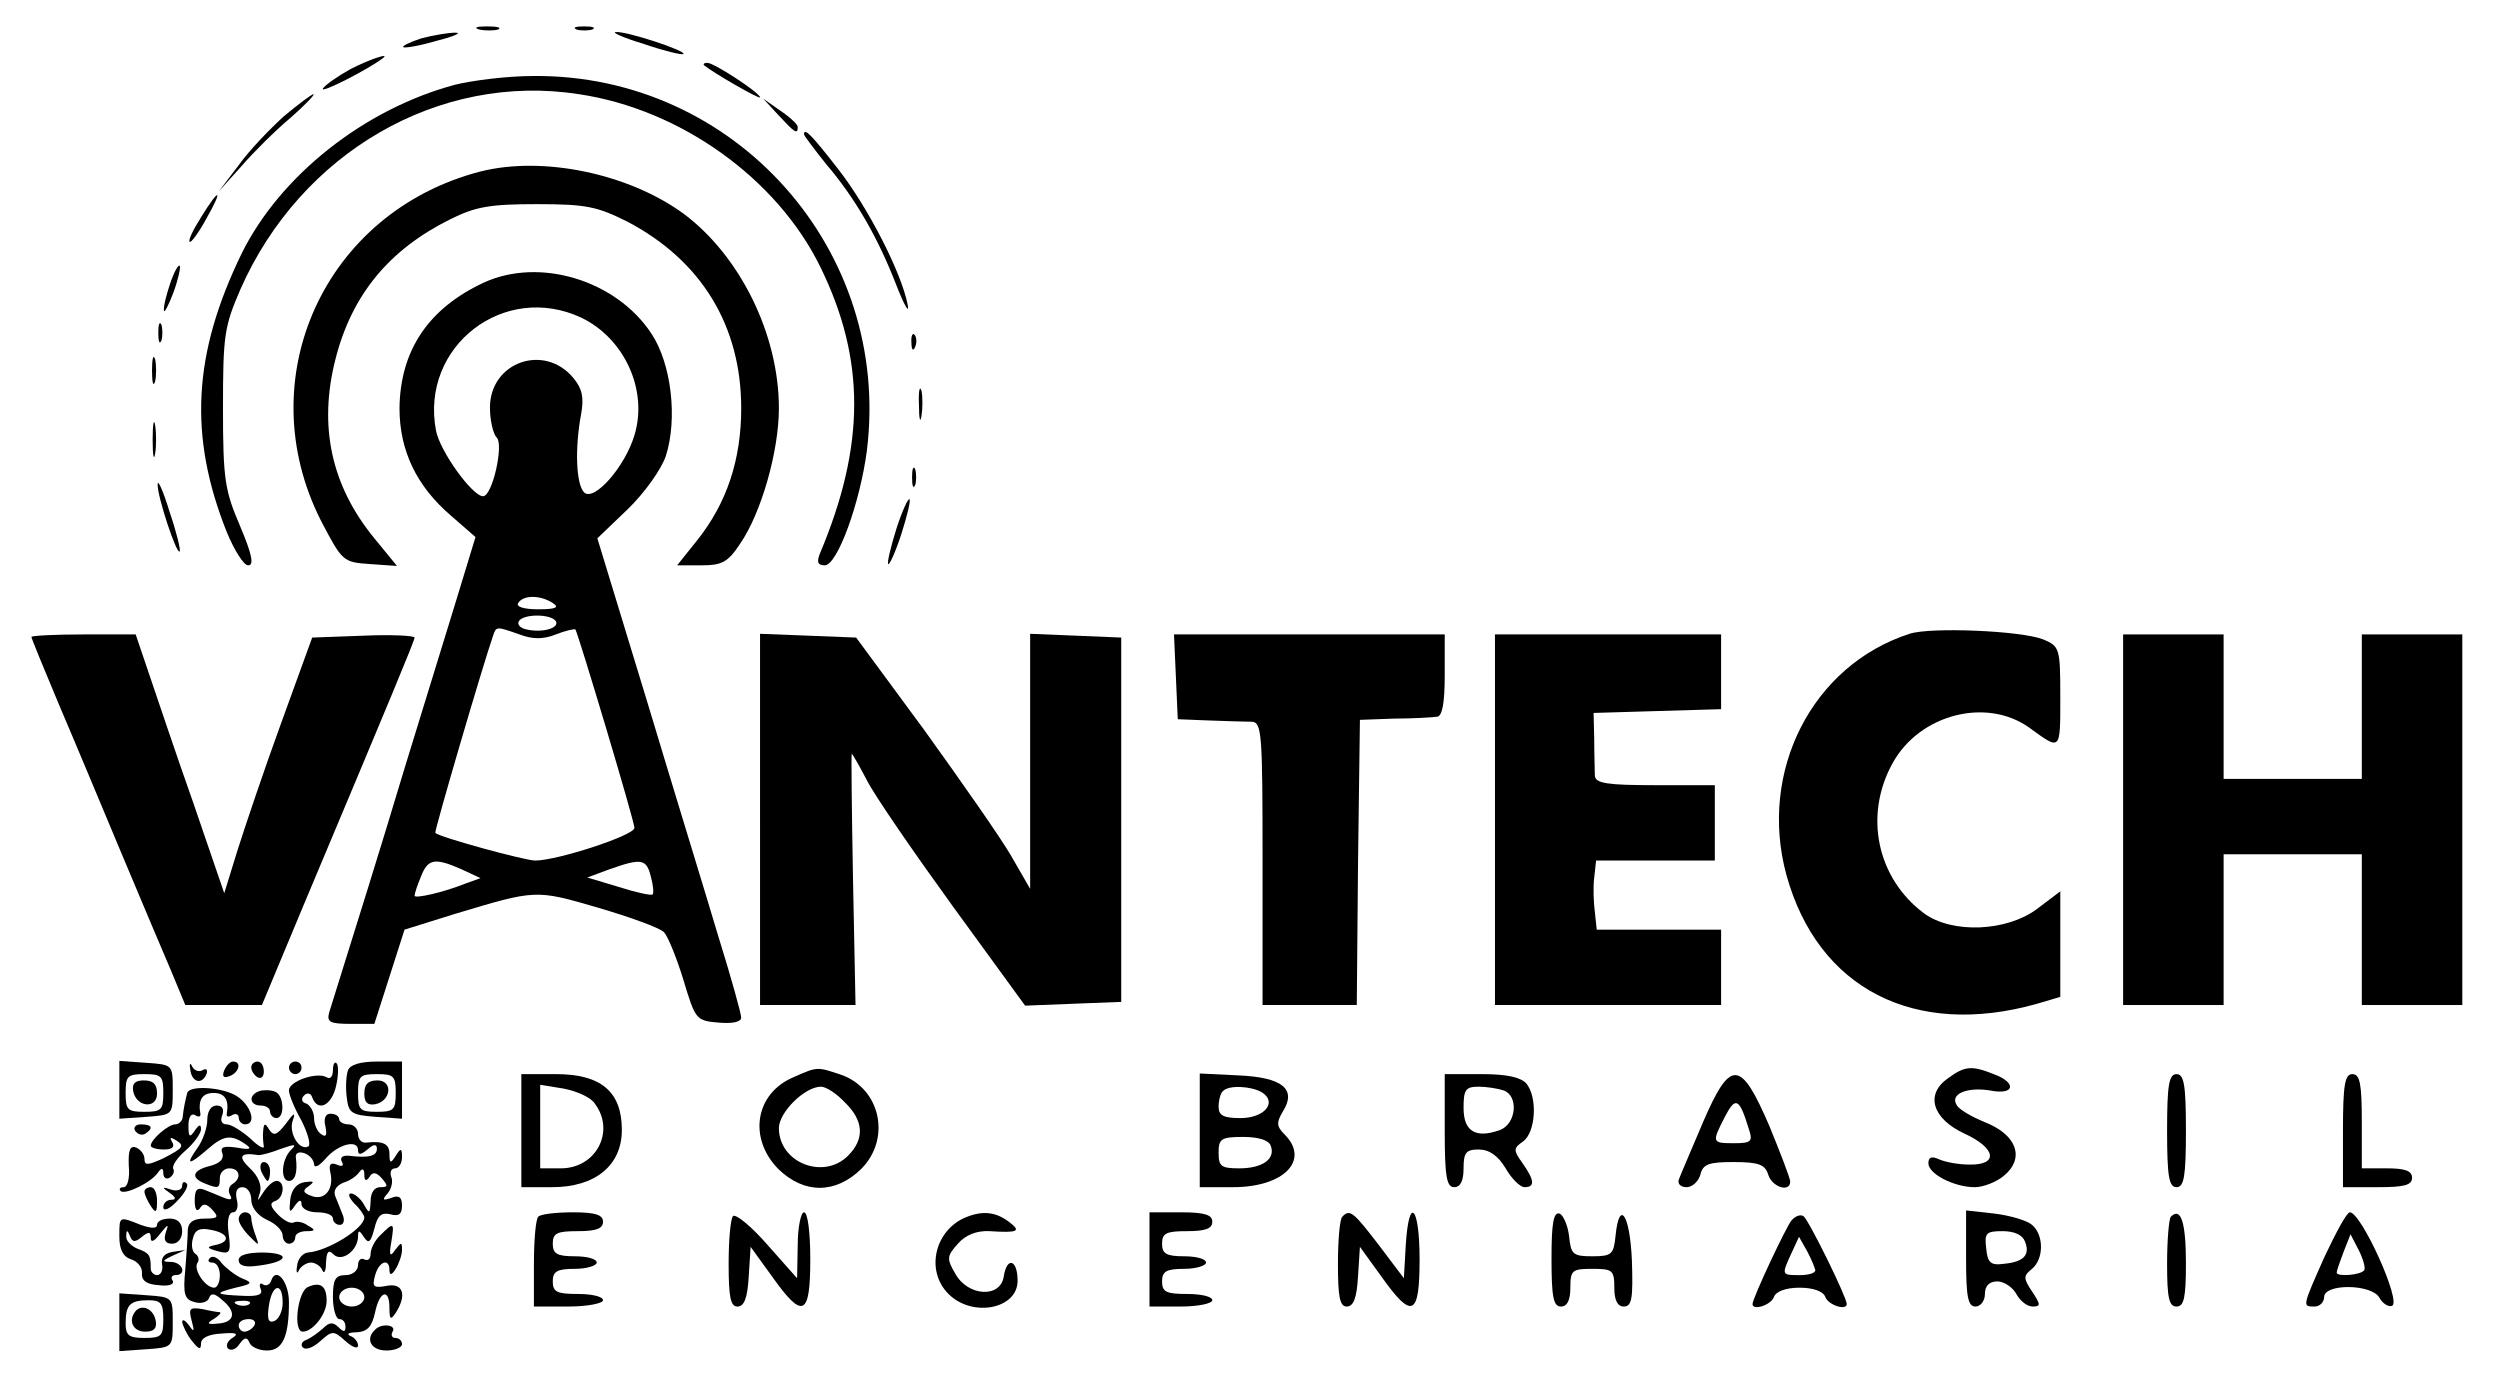 <?xml version="1.0" standalone="no"?>
<!DOCTYPE svg PUBLIC "-//W3C//DTD SVG 20010904//EN"
 "http://www.w3.org/TR/2001/REC-SVG-20010904/DTD/svg10.dtd">
<svg version="1.0" xmlns="http://www.w3.org/2000/svg"
 width="398pt" height="221pt" viewBox="0 0 398 221"
 preserveAspectRatio="xMidYMid meet">

<g transform="translate(0,221) scale(0.1,-0.1)"
fill="#000000" stroke="none">
<path d="M763 2163 c9 -2 23 -2 30 0 6 3 -1 5 -18 5 -16 0 -22 -2 -12 -5z"/>
<path d="M918 2163 c6 -2 18 -2 25 0 6 3 1 5 -13 5 -14 0 -19 -2 -12 -5z"/>
<path d="M671 2149 c-18 -6 -31 -12 -29 -14 2 -2 26 2 53 10 28 7 41 13 30 13
-11 0 -35 -4 -54 -9z"/>
<path d="M1025 2140 c32 -11 61 -18 63 -16 5 5 -89 36 -107 35 -9 0 11 -9 44
-19z"/>
<path d="M558 2100 c-20 -11 -40 -25 -44 -31 -5 -9 73 31 95 48 14 10 -20 -1
-51 -17z"/>
<path d="M1121 2106 c13 -11 89 -55 89 -51 0 7 -73 55 -84 55 -5 0 -7 -2 -5
-4z"/>
<path d="M724 2075 c-145 -39 -278 -145 -339 -268 -78 -160 -85 -291 -24 -444
12 -29 27 -53 34 -53 10 0 6 18 -13 63 -24 56 -27 74 -27 187 0 116 2 130 28
190 96 217 316 345 539 310 161 -24 315 -134 384 -275 72 -147 72 -284 -1
-457 -5 -13 -3 -18 8 -18 20 0 56 99 67 182 40 320 -210 600 -531 597 -41 0
-97 -7 -125 -14z"/>
<path d="M452 2025 c-22 -20 -55 -54 -72 -78 l-32 -42 36 40 c19 22 54 57 78
77 24 21 40 38 37 38 -3 0 -24 -16 -47 -35z"/>
<path d="M1239 2027 c26 -28 31 -32 31 -19 0 4 -13 16 -28 26 l-27 19 24 -26z"/>
<path d="M1280 1996 c0 -2 16 -23 35 -47 47 -55 83 -118 112 -193 13 -33 21
-47 18 -31 -10 51 -62 153 -110 215 -42 54 -55 68 -55 56z"/>
<path d="M765 1937 c-248 -64 -369 -329 -254 -556 34 -65 35 -66 78 -69 l43
-3 -36 44 c-69 84 -89 179 -62 285 26 103 86 175 183 223 40 20 63 24 138 24
79 0 96 -4 144 -28 118 -62 181 -166 181 -297 0 -82 -23 -151 -70 -210 l-32
-40 39 0 c32 0 42 5 61 34 34 49 62 148 62 216 0 118 -62 243 -152 310 -88 64
-224 92 -323 67z"/>
<path d="M320 1864 c-12 -19 -21 -37 -18 -39 2 -2 14 14 26 36 28 49 22 52 -8
3z"/>
<path d="M271 1759 c-6 -18 -11 -37 -10 -43 0 -6 7 7 15 28 8 22 12 41 10 43
-2 2 -9 -10 -15 -28z"/>
<path d="M770 1760 c-88 -41 -133 -108 -134 -200 0 -67 27 -124 82 -171 l39
-34 -32 -105 c-18 -58 -54 -175 -80 -260 -38 -127 -81 -264 -121 -392 -4 -15
1 -18 34 -18 l38 0 24 75 24 75 80 25 c130 39 128 39 228 10 51 -15 98 -32
105 -39 6 -6 20 -40 31 -76 19 -63 20 -65 56 -68 22 -2 36 1 36 8 0 6 -16 64
-36 128 -19 64 -71 233 -114 376 l-79 259 48 46 c27 26 54 64 61 85 19 59 9
147 -23 195 -56 85 -178 122 -267 81z m156 -56 c68 -33 106 -115 84 -187 -15
-50 -64 -106 -80 -91 -13 13 -15 70 -5 124 5 27 2 41 -12 58 -46 56 -133 26
-133 -47 0 -20 5 -42 11 -48 11 -11 -7 -93 -22 -93 -17 0 -69 72 -75 105 -25
134 109 237 232 179z m-46 -454 c11 -7 5 -10 -23 -10 -23 0 -36 4 -32 10 8 13
35 13 55 0z m5 -29 c6 -11 -22 -19 -47 -13 -10 2 -15 8 -12 13 7 12 51 12 59
0z m-58 -21 c21 -8 38 -8 58 0 15 6 29 9 31 8 4 -5 94 -305 94 -316 0 -12
-123 -52 -158 -52 -16 0 -152 37 -159 44 -2 2 75 265 92 314 5 15 5 15 42 2z
m-92 -374 l30 -14 -25 -9 c-35 -14 -80 -24 -80 -19 0 3 4 16 10 30 11 29 22
31 65 12z m301 -11 c4 -14 5 -27 3 -29 -2 -2 -26 3 -54 12 l-50 15 35 13 c51
18 59 17 66 -11z"/>
<path d="M252 1680 c0 -14 2 -19 5 -12 2 6 2 18 0 25 -3 6 -5 1 -5 -13z"/>
<path d="M1451 1664 c0 -11 3 -14 6 -6 3 7 2 16 -1 19 -3 4 -6 -2 -5 -13z"/>
<path d="M242 1620 c0 -19 2 -27 5 -17 2 9 2 25 0 35 -3 9 -5 1 -5 -18z"/>
<path d="M1463 1565 c0 -22 2 -30 4 -17 2 12 2 30 0 40 -3 9 -5 -1 -4 -23z"/>
<path d="M243 1510 c0 -25 2 -35 4 -22 2 12 2 32 0 45 -2 12 -4 2 -4 -23z"/>
<path d="M1452 1450 c0 -14 2 -19 5 -12 2 6 2 18 0 25 -3 6 -5 1 -5 -13z"/>
<path d="M251 1439 c-1 -18 30 -112 35 -107 2 2 -5 31 -16 63 -10 33 -19 53
-19 44z"/>
<path d="M1427 1368 c-9 -29 -15 -54 -13 -56 2 -2 12 20 21 48 9 28 15 53 13
55 -2 3 -12 -19 -21 -47z"/>
<path d="M3040 1201 c-155 -50 -241 -219 -196 -384 50 -181 204 -260 399 -205
l37 11 0 84 0 84 -37 -28 c-48 -36 -135 -40 -180 -7 -75 56 -96 156 -50 239
43 78 149 105 217 57 51 -37 50 -39 50 48 0 78 -1 81 -27 92 -35 14 -180 20
-213 9z"/>
<path d="M50 1196 c0 -2 20 -51 44 -108 24 -56 69 -164 100 -238 31 -74 67
-159 79 -187 l22 -53 61 0 61 0 68 163 c137 326 175 417 175 422 0 3 -37 5
-81 3 l-82 -3 -49 -135 c-27 -74 -58 -166 -70 -204 l-21 -68 -49 143 c-28 79
-59 172 -71 207 l-21 62 -83 0 c-46 0 -83 -2 -83 -4z"/>
<path d="M1210 905 l0 -295 76 0 76 0 -4 200 c-2 110 -3 200 -2 200 1 0 12
-19 24 -42 12 -24 74 -114 137 -201 l115 -158 76 3 77 3 0 290 0 290 -72 3
-73 3 0 -203 0 -203 -30 52 c-16 28 -79 118 -138 200 l-109 148 -76 3 -77 3 0
-296z"/>
<path d="M1872 1133 l3 -68 50 -2 c28 -1 58 -2 68 -2 16 -1 17 -19 17 -226 l0
-225 75 0 75 0 2 227 3 227 55 2 c30 0 61 2 68 3 8 1 12 21 12 66 l0 65 -215
0 -216 0 3 -67z"/>
<path d="M2380 905 l0 -295 180 0 180 0 0 60 0 60 -99 0 -99 0 -3 28 c-2 15
-3 39 -1 55 l3 27 95 0 94 0 0 60 0 60 -95 0 c-77 0 -95 3 -96 15 0 8 -1 34
-1 58 l-1 42 101 3 102 3 0 59 0 60 -180 0 -180 0 0 -295z"/>
<path d="M3380 905 l0 -295 80 0 80 0 0 120 0 120 110 0 110 0 0 -120 0 -120
80 0 80 0 0 295 0 295 -80 0 -80 0 0 -115 0 -115 -110 0 -110 0 0 115 0 115
-80 0 -80 0 0 -295z"/>
<path d="M190 475 l0 -46 43 3 c42 3 42 3 42 43 0 40 0 40 -42 43 l-43 3 0
-46z m70 -5 c0 -27 -3 -30 -30 -30 -27 0 -30 3 -30 30 0 27 3 30 30 30 27 0
30 -3 30 -30z"/>
<path d="M212 473 c5 -26 38 -29 38 -4 0 15 -6 21 -21 21 -14 0 -19 -5 -17
-17z"/>
<path d="M303 507 c2 -20 19 -25 26 -6 2 6 -1 9 -7 5 -6 -3 -13 0 -16 6 -3 7
-5 5 -3 -5z"/>
<path d="M357 506 c-4 -10 -1 -13 9 -9 15 6 19 23 5 23 -5 0 -11 -7 -14 -14z"/>
<path d="M400 511 c0 -6 5 -13 10 -16 6 -3 10 1 10 9 0 9 -4 16 -10 16 -5 0
-10 -4 -10 -9z"/>
<path d="M460 510 c0 -5 5 -10 10 -10 6 0 10 5 10 10 0 6 -4 10 -10 10 -5 0
-10 -4 -10 -10z"/>
<path d="M530 506 c0 -9 -4 -15 -10 -11 -15 9 -60 -6 -60 -21 0 -7 9 -29 20
-48 10 -20 15 -38 11 -41 -14 -8 -32 21 -25 41 5 14 2 13 -11 -5 -14 -18 -19
-20 -26 -10 -7 12 -9 11 -10 -1 -1 -8 0 -19 1 -25 1 -5 -9 0 -22 13 -14 12
-30 22 -37 22 -8 0 -11 6 -7 15 3 9 0 15 -9 15 -9 0 -15 -9 -15 -23 0 -12 -7
-33 -16 -45 -19 -27 -14 -28 16 -2 26 23 38 24 60 9 12 -8 9 -10 -13 -6 -21 3
-27 1 -23 -9 3 -9 -4 -16 -19 -20 -29 -7 -32 -19 -9 -28 22 -9 24 -8 24 9 0 8
7 15 15 15 17 0 20 -16 5 -25 -6 -4 -7 -11 -4 -17 5 -8 1 -9 -9 -5 -10 4 -24
10 -32 13 -11 4 -15 0 -15 -17 0 -14 3 -19 8 -13 5 9 11 8 20 -2 11 -12 9 -14
-13 -14 -17 0 -25 -6 -26 -17 0 -10 -2 -39 -4 -64 -4 -40 -1 -48 15 -52 10 -3
21 0 23 7 3 8 9 7 20 -3 24 -19 21 -36 -5 -38 -18 -2 -20 0 -8 7 8 5 13 10 10
11 -3 0 -15 2 -28 5 -20 3 -22 1 -17 -18 5 -18 4 -20 -4 -8 -6 8 -11 11 -11 5
1 -5 7 -19 15 -29 11 -14 15 -16 15 -5 0 9 12 15 33 16 23 2 28 0 17 -7 -8 -5
-11 -12 -7 -17 5 -4 13 -1 18 7 8 11 12 12 16 3 2 -7 15 -13 28 -13 25 0 35
22 35 77 0 32 -20 57 -28 35 -2 -7 -8 -10 -13 -7 -5 4 -7 0 -4 -7 4 -9 -4 -12
-27 -11 -46 2 -48 4 -13 13 27 6 28 8 10 15 -11 5 -25 16 -32 24 -6 9 -15 13
-19 8 -4 -4 -2 -7 4 -7 7 0 12 -9 12 -20 0 -11 -4 -20 -9 -20 -14 0 -33 28
-27 39 4 5 2 12 -3 15 -5 3 -7 14 -4 24 3 14 11 18 29 14 28 -5 32 -19 7 -24
-15 -3 -14 -5 4 -10 19 -5 21 -2 17 28 -3 21 0 34 7 34 6 0 9 9 6 20 -3 13 0
20 9 20 8 0 14 -9 14 -20 0 -12 10 -25 25 -32 14 -6 25 -17 25 -25 0 -7 5 -13
10 -13 6 0 10 5 10 10 0 6 8 10 18 10 14 0 15 2 2 9 -8 6 -18 7 -22 5 -5 -3
-16 3 -25 12 -13 13 -14 19 -5 22 14 4 17 32 2 32 -5 0 -14 -8 -20 -17 -11
-17 -11 -17 -6 -1 3 11 -3 26 -16 38 -20 19 -16 26 14 21 4 0 20 4 35 10 23 8
26 8 16 -2 -15 -15 -17 -49 -3 -49 10 0 14 14 11 37 -1 8 5 10 14 7 8 -3 15
-11 15 -18 1 -6 8 -2 18 9 19 23 52 32 52 14 0 -8 4 -8 15 1 10 9 15 9 15 1 0
-11 -12 -15 -44 -11 -11 1 -15 -3 -12 -9 4 -7 1 -9 -8 -5 -10 4 -13 0 -10 -13
6 -26 -9 -45 -30 -37 -14 5 -15 9 -4 16 9 7 8 8 -7 6 -13 -2 -21 -12 -23 -28
-2 -20 -1 -22 7 -10 7 10 11 11 11 3 0 -7 11 -13 25 -13 14 0 25 -4 25 -10 0
-5 5 -10 11 -10 6 0 8 7 5 15 -3 8 -9 22 -12 30 -4 9 1 17 12 22 11 3 22 11
26 17 5 7 8 5 8 -4 0 -10 3 -11 8 -4 5 9 11 8 20 -2 10 -12 10 -14 -3 -14 -9
0 -15 -9 -15 -22 -1 -21 -2 -21 -11 -5 -5 9 -15 17 -20 17 -6 0 -3 -7 5 -16 9
-8 16 -19 16 -22 0 -18 -59 -54 -90 -56 -8 -1 -16 -10 -17 -21 -2 -11 0 -14 3
-7 3 6 12 12 19 12 7 0 16 -6 18 -12 3 -7 6 -2 6 12 1 18 4 21 12 13 13 -13
39 6 39 29 0 10 2 10 9 -1 8 -12 11 -9 17 13 5 21 11 26 25 23 14 -4 19 0 19
14 0 13 -5 17 -17 12 -14 -5 -15 -3 -6 7 6 7 9 19 6 26 -3 8 0 14 6 14 6 0 11
8 11 18 0 14 -2 15 -10 2 -8 -13 -10 -12 -10 3 0 16 -10 21 -37 18 -7 -1 -13
5 -13 14 0 8 -7 15 -15 15 -8 0 -15 4 -15 8 0 5 -6 9 -14 9 -8 0 -11 -8 -8
-20 3 -14 1 -18 -6 -13 -7 4 -12 16 -12 26 0 10 -6 20 -12 23 -8 2 -9 8 -4 13
5 5 11 4 13 -3 9 -24 31 -13 38 18 4 17 4 33 1 36 -3 4 -6 -1 -6 -11z m-80
-370 c0 -13 -6 -26 -13 -29 -10 -4 -12 3 -9 24 5 35 22 39 22 5z m-53 -2 c-3
-3 -12 -4 -19 -1 -8 3 -5 6 6 6 11 1 17 -2 13 -5z m8 -34 c-3 -5 -10 -10 -16
-10 -5 0 -9 5 -9 10 0 6 7 10 16 10 8 0 12 -4 9 -10z"/>
<path d="M554 506 c-3 -8 -4 -27 -2 -43 3 -25 7 -28 46 -31 l42 -3 0 45 0 46
-40 0 c-26 0 -43 -5 -46 -14z m76 -36 c0 -27 -3 -30 -30 -30 -27 0 -30 3 -30
30 0 27 3 30 30 30 27 0 30 -3 30 -30z"/>
<path d="M580 469 c0 -14 5 -19 17 -17 26 5 29 38 4 38 -15 0 -21 -6 -21 -21z"/>
<path d="M1263 495 c-61 -26 -72 -97 -24 -146 41 -40 91 -40 132 0 48 48 31
128 -32 150 -39 13 -37 13 -76 -4z m82 -40 c30 -29 32 -58 5 -85 -39 -39 -110
-11 -110 44 0 25 41 66 67 66 8 0 25 -11 38 -25z"/>
<path d="M3102 494 c-38 -26 -26 -65 26 -89 50 -23 54 -50 7 -49 -17 0 -38 4
-47 8 -13 6 -18 4 -18 -6 0 -17 41 -38 74 -38 13 0 34 8 46 18 34 28 21 65
-29 85 -22 9 -43 21 -46 28 -11 17 16 29 53 23 39 -8 44 12 6 26 -35 14 -46
13 -72 -6z"/>
<path d="M830 410 l0 -90 49 0 c69 0 111 35 111 91 0 61 -33 89 -105 89 l-55
0 0 -90z m117 43 c33 -44 2 -103 -54 -103 l-33 0 0 66 0 67 37 -6 c21 -4 44
-14 50 -24z"/>
<path d="M1910 410 l0 -90 53 0 c81 0 123 43 82 84 -13 13 -13 19 -3 36 23 36
0 55 -71 58 l-61 3 0 -91z m99 61 c25 -16 4 -41 -34 -41 -27 0 -35 4 -35 18 0
10 3 22 7 25 9 10 45 8 62 -2z m14 -85 c8 -21 -13 -36 -50 -36 -29 0 -33 3
-33 25 0 22 4 25 39 25 24 0 41 -5 44 -14z"/>
<path d="M2300 410 c0 -73 3 -90 15 -90 10 0 15 10 15 30 0 25 4 30 24 30 17
0 31 -10 43 -30 9 -16 23 -30 30 -30 17 0 16 11 -3 38 -15 21 -15 24 1 35 20
15 23 70 5 92 -9 10 -31 15 -71 15 l-59 0 0 -90z m94 64 c24 -9 20 -53 -6 -63
-39 -14 -58 -2 -58 35 0 29 3 34 24 34 13 0 31 -3 40 -6z"/>
<path d="M2711 423 c-18 -43 -36 -84 -38 -90 -3 -7 2 -13 12 -13 9 0 19 9 22
20 4 17 14 20 53 20 40 0 50 -4 55 -20 6 -20 35 -29 35 -11 0 5 -15 44 -33 88
-46 107 -62 108 -106 6z m73 -10 c7 -20 4 -23 -23 -23 -36 0 -36 1 -15 42 17
33 23 30 38 -19z"/>
<path d="M3450 410 c0 -73 3 -90 15 -90 12 0 15 17 15 90 0 73 -3 90 -15 90
-12 0 -15 -17 -15 -90z"/>
<path d="M3730 410 l0 -90 55 0 c42 0 55 3 55 15 0 11 -11 15 -40 15 l-40 0 0
75 c0 60 -3 75 -15 75 -12 0 -15 -17 -15 -90z"/>
<path d="M298 470 c-3 -12 -6 -26 -7 -37 0 -7 -6 -13 -12 -13 -11 0 -39 -24
-39 -34 0 -3 9 -6 21 -6 13 0 18 4 13 12 -4 7 -3 8 4 4 17 -10 15 -13 -18 -30
-24 -11 -30 -12 -30 -1 0 7 -6 15 -13 18 -10 4 -13 -4 -12 -29 2 -19 -2 -34
-8 -34 -6 0 -8 -3 -5 -6 7 -7 50 14 60 30 5 7 8 7 8 -2 0 -7 5 -10 10 -7 6 4
8 10 6 14 -3 4 6 18 19 29 14 12 25 28 25 34 0 9 -3 8 -10 -2 -8 -12 -10 -10
-10 8 0 13 4 20 10 17 6 -4 10 -3 9 2 -4 22 3 33 21 33 18 0 25 -11 21 -33 -1
-5 3 -6 9 -2 5 3 10 1 10 -4 0 -6 5 -11 10 -11 19 0 10 30 -13 45 -22 14 -75
18 -79 5z"/>
<path d="M413 473 c-18 -6 -16 -23 2 -23 8 0 15 -4 15 -10 0 -5 5 -10 10 -10
14 0 12 37 -2 42 -7 3 -19 3 -25 1z"/>
<path d="M215 410 c4 -6 11 -8 16 -5 14 9 11 15 -7 15 -8 0 -12 -5 -9 -10z"/>
<path d="M416 345 c4 -8 8 -15 10 -15 2 0 4 7 4 15 0 8 -4 15 -10 15 -5 0 -7
-7 -4 -15z"/>
<path d="M290 322 c0 -6 -8 -9 -17 -6 -15 5 -16 4 -3 -5 10 -7 11 -11 3 -11
-7 0 -13 -5 -13 -12 0 -7 10 -3 22 10 12 12 19 25 15 28 -4 4 -7 2 -7 -4z"/>
<path d="M230 313 c0 -5 5 -15 10 -23 8 -12 10 -11 10 8 0 12 -4 22 -10 22 -5
0 -10 -3 -10 -7z"/>
<path d="M380 269 c0 -6 8 -18 17 -27 16 -16 16 -16 10 1 -4 10 -7 23 -7 28 0
5 -4 9 -10 9 -5 0 -10 -5 -10 -11z"/>
<path d="M857 273 c-4 -3 -7 -37 -7 -75 l0 -68 55 0 c30 0 55 5 55 10 0 6 -18
10 -40 10 -33 0 -40 3 -40 20 0 16 7 20 35 20 19 0 35 5 35 10 0 6 -16 10 -35
10 -28 0 -35 4 -35 20 0 17 7 20 40 20 29 0 40 4 40 15 0 11 -12 15 -48 15
-27 0 -52 -3 -55 -7z"/>
<path d="M1167 274 c-4 -4 -7 -38 -7 -76 0 -53 3 -68 14 -68 11 0 16 14 18 48
l3 47 34 -47 c49 -69 61 -64 61 27 0 43 -4 75 -10 75 -5 0 -10 -24 -10 -52
l-1 -53 -47 53 c-26 30 -51 50 -55 46z"/>
<path d="M1540 273 c-51 -19 -68 -85 -30 -123 38 -38 110 -24 110 21 0 34 -17
39 -22 7 -5 -35 -57 -32 -77 4 -14 24 -14 28 4 48 12 14 30 21 50 20 47 -3 51
0 31 15 -20 15 -40 18 -66 8z"/>
<path d="M1830 205 l0 -75 50 0 c28 0 50 5 50 10 0 6 -18 10 -40 10 -33 0 -40
3 -40 20 0 16 7 20 35 20 19 0 35 5 35 10 0 6 -16 10 -35 10 -28 0 -35 4 -35
20 0 17 7 20 40 20 29 0 40 4 40 15 0 11 -12 15 -50 15 l-50 0 0 -75z"/>
<path d="M2137 273 c-4 -3 -7 -37 -7 -75 0 -53 3 -68 14 -68 11 0 16 14 18 48
l3 47 34 -47 c49 -69 61 -64 61 27 0 85 -17 103 -22 23 l-3 -53 -40 53 c-40
52 -46 58 -58 45z"/>
<path d="M2470 206 c0 -61 3 -76 15 -76 10 0 15 10 15 30 0 28 3 30 35 30 32
0 35 -2 35 -30 0 -20 5 -30 15 -30 13 0 15 13 13 73 -3 73 -20 99 -26 40 -3
-30 -6 -33 -37 -33 -31 0 -34 3 -37 32 -2 17 -9 33 -15 36 -10 3 -13 -16 -13
-72z"/>
<path d="M2852 267 c-9 -11 -62 -124 -62 -133 0 -11 29 -2 34 11 3 9 19 15 41
15 22 0 38 -6 41 -15 5 -13 34 -22 34 -11 0 11 -61 135 -69 140 -5 3 -13 0
-19 -7z m38 -79 c0 -5 -11 -8 -25 -8 -29 0 -29 0 -13 35 l12 26 13 -23 c7 -13
12 -26 13 -30z"/>
<path d="M3130 206 c0 -61 3 -76 15 -76 8 0 15 9 15 20 0 13 7 20 20 20 10 0
24 -9 30 -20 6 -11 17 -20 26 -20 13 0 13 3 -1 24 -14 21 -14 25 0 36 19 16
19 54 0 70 -8 7 -35 15 -60 18 l-45 5 0 -77z m94 27 c8 -21 -2 -32 -34 -35
-21 -3 -26 2 -28 25 -3 24 0 27 26 27 19 0 32 -6 36 -17z"/>
<path d="M3456 273 c-3 -3 -6 -37 -6 -75 0 -54 3 -68 15 -68 12 0 15 14 15 69
0 65 -8 90 -24 74z"/>
<path d="M3701 210 c-36 -81 -36 -80 -16 -80 8 0 15 7 15 15 0 22 76 21 88 -1
5 -9 14 -15 20 -13 16 6 -49 149 -67 149 -5 0 -22 -32 -40 -70z m63 -22 c-5
-8 -44 -11 -44 -4 0 3 5 17 11 33 l11 28 13 -25 c7 -14 11 -28 9 -32z"/>
<path d="M190 241 c0 -20 6 -32 19 -36 10 -3 18 -13 17 -22 -1 -12 8 -18 27
-19 15 -2 25 1 22 7 -4 5 -1 9 4 9 19 0 12 20 -6 21 -16 0 -15 2 2 10 l20 9
-20 -3 c-13 -2 -19 -9 -17 -20 2 -9 -2 -17 -8 -17 -5 0 -10 5 -10 10 0 22 -2
25 -21 32 -10 4 -19 13 -18 20 0 11 2 10 6 0 4 -10 8 -10 19 -1 11 9 14 8 14
-2 0 -8 6 -5 15 7 13 16 14 16 9 2 -4 -12 -1 -18 10 -18 9 0 16 8 16 20 0 13
-7 20 -20 20 -11 0 -20 -4 -20 -10 0 -6 -9 -6 -26 0 -35 14 -34 14 -34 -19z"/>
<path d="M606 244 c-9 -8 -16 -22 -16 -30 0 -8 -4 -12 -10 -9 -5 3 -10 -1 -10
-9 0 -9 -9 -16 -20 -16 -16 0 -20 -7 -20 -35 0 -19 5 -35 10 -35 6 0 10 -5 10
-12 0 -9 -3 -9 -11 -1 -9 9 -15 8 -25 -2 -8 -7 -19 -15 -26 -18 -7 -2 -10 -8
-6 -12 5 -5 17 0 28 10 19 17 21 17 40 0 11 -10 20 -13 20 -7 0 6 -6 13 -12
15 -7 3 -3 6 10 6 17 1 24 9 29 31 7 35 23 40 23 8 0 -19 2 -20 10 -8 18 28
12 48 -14 43 -21 -4 -24 -2 -19 16 6 23 23 29 23 9 0 -9 4 -8 10 2 5 8 10 22
10 30 0 13 -1 13 -11 0 -8 -12 -10 -9 -6 13 5 31 4 32 -17 11z m-26 -99 c0 -8
-9 -15 -20 -15 -11 0 -20 7 -20 15 0 8 9 15 20 15 11 0 20 -7 20 -15z"/>
<path d="M380 204 c0 -9 10 -12 31 -9 48 6 53 20 8 21 -25 0 -39 -4 -39 -12z"/>
<path d="M490 161 c-16 -7 -24 -71 -8 -71 16 0 38 28 38 49 0 24 -10 31 -30
22z"/>
<path d="M190 105 l0 -46 43 3 c42 3 42 3 42 43 0 40 0 40 -42 43 l-43 3 0
-46z m70 5 c0 -27 -3 -30 -30 -30 -25 0 -30 4 -30 23 0 30 7 37 37 37 19 0 23
-5 23 -30z"/>
<path d="M217 124 c-14 -15 -6 -34 14 -34 14 0 19 5 17 17 -3 18 -20 27 -31
17z"/>
<path d="M597 93 c-16 -15 -6 -33 18 -33 14 0 25 5 25 10 0 6 -5 10 -11 10 -5
0 -7 5 -4 10 7 11 -18 14 -28 3z"/>
</g>
</svg>
